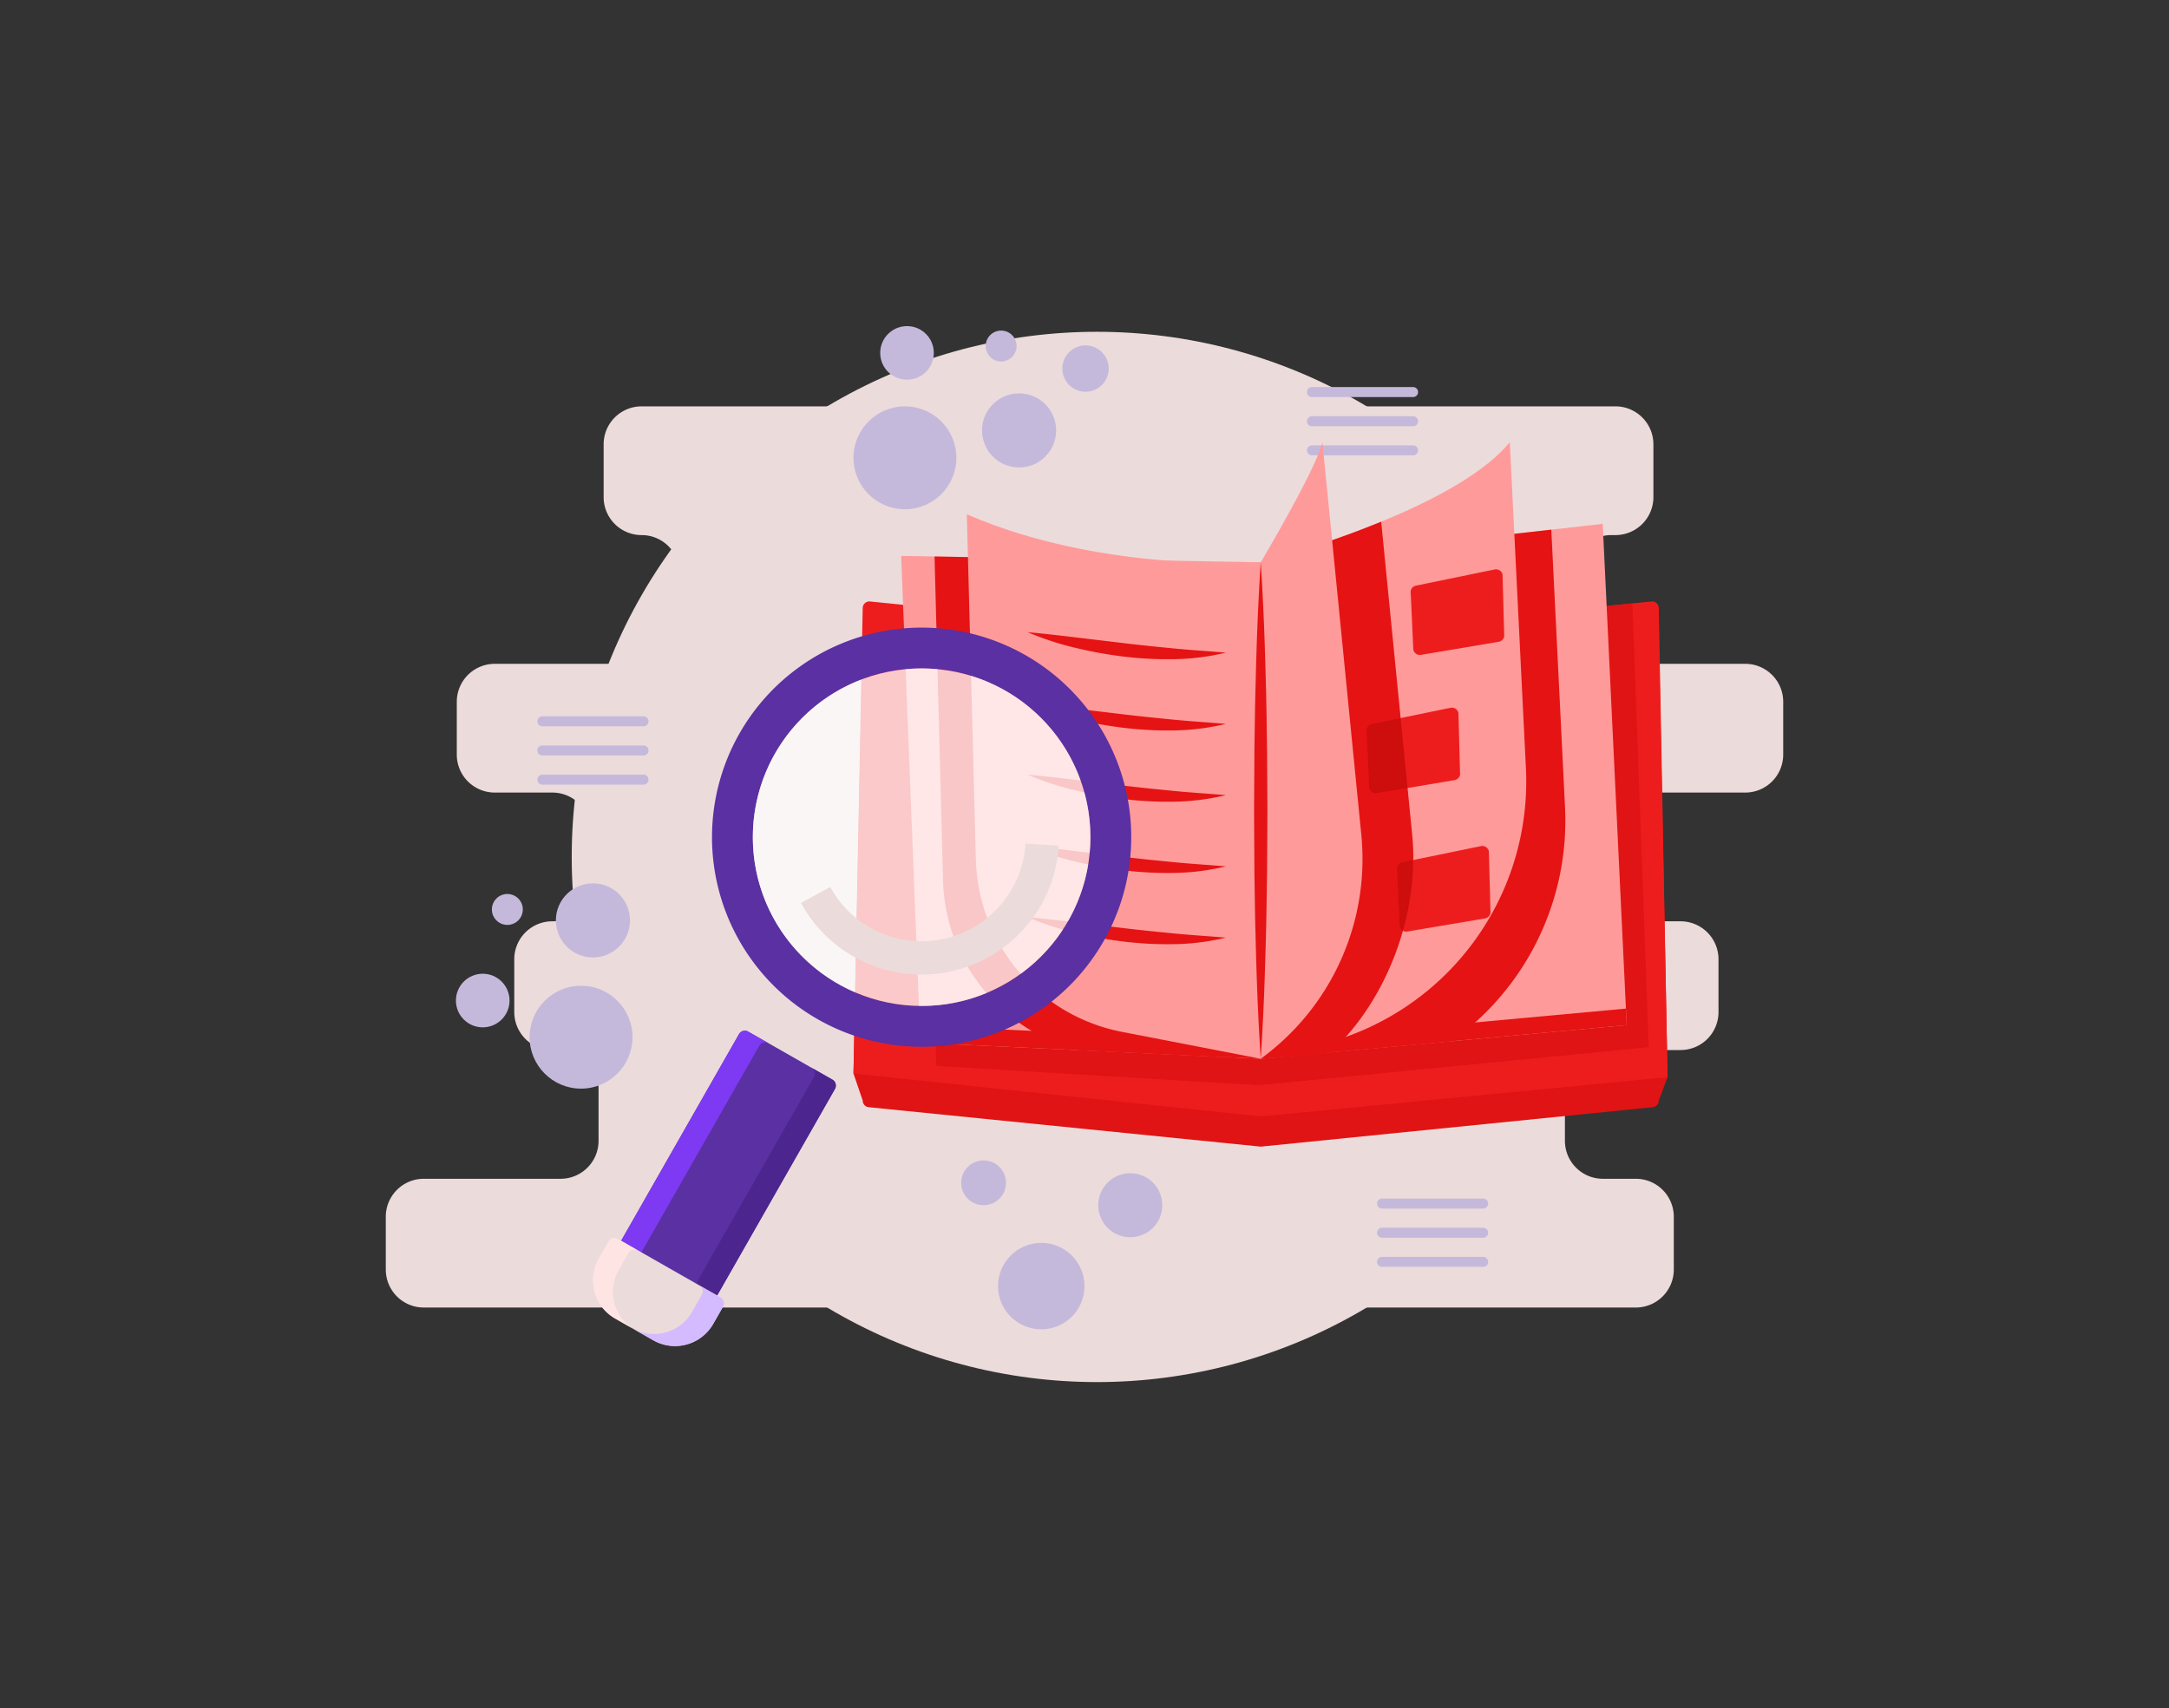 <svg xmlns="http://www.w3.org/2000/svg" viewBox="0 0 650 512" id="Searchingdata"><rect x="0" y="0" width="650" height="512" fill="#333333" stroke="none"/><circle cx="328.735" cy="256.85" r="157.404" fill="#ecdbdb" class="colordbe8ec svgShape"></circle><path fill="#ecdbdb" d="M534.388,226.177V210.349a11.38,11.38,0,0,0-11.38-11.38H482.841a11.38,11.38,0,0,1-11.38-11.38V171.762a11.38,11.38,0,0,1,11.38-11.38h1.268a11.38,11.38,0,0,0,11.38-11.38V133.176a11.38,11.38,0,0,0-11.38-11.38H192.275a11.38,11.38,0,0,0-11.38,11.38v15.827a11.38,11.38,0,0,0,11.38,11.38h0a11.38,11.38,0,0,1,11.38,11.38v15.827a11.38,11.38,0,0,1-11.38,11.38H148.269A11.38,11.38,0,0,0,136.889,210.349v15.827a11.38,11.38,0,0,0,11.38,11.38h17.268a11.38,11.38,0,0,1,11.38,11.38V264.763a11.38,11.38,0,0,1-11.38,11.38h-.042A11.38,11.38,0,0,0,154.115,287.523v15.827a11.38,11.38,0,0,0,11.38,11.38h2.498a11.38,11.38,0,0,1,11.38,11.38V341.937a11.38,11.38,0,0,1-11.38,11.38H126.992a11.38,11.38,0,0,0-11.38,11.38v15.827a11.38,11.38,0,0,0,11.38,11.38H490.219a11.38,11.38,0,0,0,11.38-11.38V364.697a11.38,11.38,0,0,0-11.38-11.38H480.352A11.38,11.38,0,0,1,468.972,341.937V326.11A11.38,11.38,0,0,1,480.352,314.73h23.265a11.38,11.38,0,0,0,11.38-11.38V287.523A11.38,11.38,0,0,0,503.617,276.143h-7.058a11.38,11.38,0,0,1-11.38-11.38V248.936a11.38,11.38,0,0,1,11.38-11.38h26.448A11.38,11.38,0,0,0,534.388,226.177Z" class="colordbe8ec svgShape"></path><line x1="393.152" x2="423.473" y1="117.511" y2="117.511" fill="none" stroke="#c5b9db" stroke-linecap="round" stroke-miterlimit="10" stroke-width="3" class="colorStrokeb9d4db svgStroke"></line><line x1="393.152" x2="423.473" y1="126.25" y2="126.25" fill="none" stroke="#c5b9db" stroke-linecap="round" stroke-miterlimit="10" stroke-width="3" class="colorStrokeb9d4db svgStroke"></line><line x1="393.152" x2="423.473" y1="134.989" y2="134.989" fill="none" stroke="#c5b9db" stroke-linecap="round" stroke-miterlimit="10" stroke-width="3" class="colorStrokeb9d4db svgStroke"></line><line x1="414.157" x2="444.478" y1="360.745" y2="360.745" fill="none" stroke="#c5b9db" stroke-linecap="round" stroke-miterlimit="10" stroke-width="3" class="colorStrokeb9d4db svgStroke"></line><line x1="414.157" x2="444.478" y1="369.484" y2="369.484" fill="none" stroke="#c5b9db" stroke-linecap="round" stroke-miterlimit="10" stroke-width="3" class="colorStrokeb9d4db svgStroke"></line><line x1="414.157" x2="444.478" y1="378.223" y2="378.223" fill="none" stroke="#c5b9db" stroke-linecap="round" stroke-miterlimit="10" stroke-width="3" class="colorStrokeb9d4db svgStroke"></line><line x1="162.528" x2="192.849" y1="216.199" y2="216.199" fill="none" stroke="#c5b9db" stroke-linecap="round" stroke-miterlimit="10" stroke-width="3" class="colorStrokeb9d4db svgStroke"></line><line x1="162.528" x2="192.849" y1="224.938" y2="224.938" fill="none" stroke="#c5b9db" stroke-linecap="round" stroke-miterlimit="10" stroke-width="3" class="colorStrokeb9d4db svgStroke"></line><line x1="162.528" x2="192.849" y1="233.677" y2="233.677" fill="none" stroke="#c5b9db" stroke-linecap="round" stroke-miterlimit="10" stroke-width="3" class="colorStrokeb9d4db svgStroke"></line><path fill="#e01414" d="M495.296,331.86,377.815,343.679l-117.48-11.819a2,2,0,0,1-1.8-1.99l-2.768-8.097,2.768-132.654,119.28,12,119.28-12L499.727,322.853l-2.632,7.017A2,2,0,0,1,495.296,331.86Z" class="colore06714 svgShape"></path><path fill="#ee1d1d" d="M499.727,322.853,377.815,334.618,255.767,321.773l2.768-139.504a2,2,0,0,1,2.2-1.99L377.815,192.058l117.08-11.779a2,2,0,0,1,2.2,1.99Z" class="coloree781d svgShape"></path><polygon fill="#e01414" points="376.855 325.258 494.087 313.853 489.198 180.852 385.606 191.274 376.855 325.258" class="colore06714 svgShape"></polygon><polygon fill="#e01414" points="376.855 176.458 479.335 164.938 484.082 314.826 376.855 325.258 376.855 176.458" class="colore06714 svgShape"></polygon><polygon fill="#e01414" points="382.615 175.498 274.855 173.578 280.615 319.498 376.855 325.258 382.615 175.498" class="colore06714 svgShape"></polygon><polygon fill="#ff9a9a" points="377.815 168.538 480.295 157.018 487.495 307.258 377.815 317.338 377.815 168.538" class="colorf9ae2b svgShape"></polygon><polygon fill="#e51313" points="377.815 312.364 377.815 317.338 487.495 307.258 487.258 302.306 377.815 312.364" class="colore59413 svgShape"></polygon><polygon fill="#ff9a9a" points="377.815 168.538 270.055 166.618 275.815 312.538 377.815 317.338 377.815 168.538" class="colorf9ae2b svgShape"></polygon><polygon fill="#e51313" points="275.815 312.538 377.815 317.338 377.815 312.214 275.815 307.413 275.815 312.538" class="colore59413 svgShape"></polygon><path fill="#e51313" d="M282.601 263.853a54.056 54.056 0 0040.481 50.909l44.893 2.113V174.778s-33.921 2.408-69.093-7.646l-18.82-.335zM435.057 312.077a81.213 81.213 0 0033.944-70.118l-4.112-83.209-24.854 2.794c-22.72 11.503-50.502 18.712-50.502 18.712V316.261z" class="colore59413 svgShape"></path><path fill="#ff9a9a" d="M377.815,168.538s57.36-14.88,74.64-36l4.828,97.703a81.218,81.218,0,0,1-62.338,83.025L377.815,317.338Z" class="colorf9ae2b svgShape"></path><path fill="#e51313" d="M393.064,168.538l-15.248,148.8s19.417-1.467,20.94-1.924c17.05-15.641,26.758-41.92,24.444-65.265l-9.293-93.779c-6.17,2.532-12.219,4.724-17.55,6.522C394.4,166.291,393.064,168.538,393.064,168.538Z" class="colore59413 svgShape"></path><path fill="#ff9a9a" d="M377.815 168.538s16.56-27.84 18.48-36l11.655 117.61a74.05 74.05 0 01-30.135 67.19l0 0zM377.815 168.538s-47.28 3.36-88.08-14.4l2.705 103.475a54.063 54.063 0 0043.762 51.663l41.613 8.062z" class="colorf9ae2b svgShape"></path><path fill="#e51313" d="M377.815 168.538c.828 12.4 1.261 24.8 1.555 37.2.184 6.2.225 12.4.334 18.6l.11 18.6-.105 18.6c-.112 6.2-.147 12.4-.333 18.6-.293 12.4-.728 24.8-1.561 37.2-.833-12.4-1.268-24.8-1.561-37.2-.186-6.2-.222-12.4-.333-18.6l-.105-18.6.11-18.6c.108-6.2.149-12.4.334-18.6C376.555 193.338 376.988 180.938 377.815 168.538zM307.967 189.493c5.043.427 9.989 1.034 14.933 1.615l14.773 1.769c4.917.579 9.832 1.062 14.764 1.545 4.938.47 9.874.761 14.929 1.192a70.353 70.353 0 01-15.027 1.952 109.639 109.639 0 01-15.125-.716 125.973 125.973 0 01-14.876-2.658A88.708 88.708 0 01307.967 189.493zM307.967 210.848c5.043.427 9.989 1.034 14.933 1.615l14.773 1.769c4.917.579 9.832 1.062 14.764 1.545 4.938.47 9.874.761 14.929 1.192a70.351 70.351 0 01-15.027 1.952 109.64 109.64 0 01-15.125-.716 125.973 125.973 0 01-14.876-2.658A88.707 88.707 0 01307.967 210.848zM307.967 232.204c5.043.427 9.989 1.034 14.933 1.615l14.773 1.769c4.917.579 9.832 1.062 14.764 1.545 4.938.47 9.874.761 14.929 1.192a70.351 70.351 0 01-15.027 1.952A109.639 109.639 0 01337.215 239.56a125.978 125.978 0 01-14.876-2.658A88.71 88.71 0 01307.967 232.204zM307.967 253.559c5.043.427 9.989 1.034 14.933 1.615l14.773 1.769c4.917.579 9.832 1.062 14.764 1.545 4.938.47 9.874.761 14.929 1.192a70.353 70.353 0 01-15.027 1.952 109.64 109.64 0 01-15.125-.716 125.982 125.982 0 01-14.876-2.658A88.708 88.708 0 01307.967 253.559zM307.967 274.915c5.043.427 9.989 1.034 14.933 1.615l14.773 1.769c4.917.579 9.832 1.062 14.764 1.545 4.938.47 9.874.761 14.929 1.192a70.351 70.351 0 01-15.027 1.952 109.64 109.64 0 01-15.125-.716 125.969 125.969 0 01-14.876-2.658A88.71 88.71 0 01307.967 274.915z" class="colore59413 svgShape"></path><path fill="#ee1d1d" d="M449.178 192.351l-23.297 3.929a2 2 0 01-2.344-1.582l-.773-16.828a2 2 0 011.582-2.344l23.596-4.849a2 2 0 012.344 1.582l.474 17.749A2 2 0 01449.178 192.351zM435.953 233.811l-23.297 3.929a2 2 0 01-2.344-1.582l-.773-16.828a2 2 0 011.582-2.344l23.596-4.849a2 2 0 012.344 1.582l.474 17.749A2 2 0 01435.953 233.811z" class="coloree781d svgShape"></path><path fill="#ce0d0d" d="M411.121,216.985a2,2,0,0,0-1.582,2.344l.773,16.828a2,2,0,0,0,2.344,1.582l9.16-1.545L419.737,215.215Z" class="colorce800d svgShape"></path><path fill="#ee1d1d" d="M445.071,275.272l-23.297,3.929A2,2,0,0,1,419.43,277.618l-.773-16.828a2,2,0,0,1,1.582-2.344l23.596-4.849a2,2,0,0,1,2.344,1.582l.474,17.749A2,2,0,0,1,445.071,275.272Z" class="coloree781d svgShape"></path><path fill="#ce0d0d" d="M420.24,258.446a2,2,0,0,0-1.582,2.344l.773,16.828a1.986,1.986,0,0,0,.995,1.359,81.18,81.18,0,0,0,3.1-21.207Z" class="colorce800d svgShape"></path><circle cx="312.04" cy="385.483" r="12.96" fill="#c5b9db" class="colorb9d4db svgShape"></circle><circle cx="294.76" cy="354.523" r="6.72" fill="#c5b9db" class="colorb9d4db svgShape"></circle><circle cx="338.718" cy="361.243" r="9.6" fill="#c5b9db" class="colorb9d4db svgShape"></circle><circle cx="174.129" cy="310.876" r="15.42" fill="#c5b9db" class="colorb9d4db svgShape"></circle><circle cx="144.663" cy="299.893" r="8.032" fill="#c5b9db" class="colorb9d4db svgShape"></circle><circle cx="152.041" cy="272.59" r="4.633" fill="#c5b9db" class="colorb9d4db svgShape"></circle><circle cx="177.688" cy="275.868" r="11.107" fill="#c5b9db" class="colorb9d4db svgShape"></circle><circle cx="271.185" cy="137.219" r="15.42" fill="#c5b9db" class="colorb9d4db svgShape"></circle><circle cx="271.811" cy="105.78" r="8.032" fill="#c5b9db" class="colorb9d4db svgShape"></circle><circle cx="325.309" cy="110.473" r="6.952" fill="#c5b9db" class="colorb9d4db svgShape"></circle><circle cx="300.018" cy="103.718" r="4.633" fill="#c5b9db" class="colorb9d4db svgShape"></circle><circle cx="305.402" cy="129.007" r="11.107" fill="#c5b9db" class="colorb9d4db svgShape"></circle><rect width="18.18" height="18.18" x="232.239" y="299.464" fill="#ecdbdb" transform="rotate(29.699 241.329 308.554)" class="colordbe8ec svgShape"></rect><path fill="#5a30a3" d="M314.011,301.093A62.818,62.818,0,1,0,226.027,288.751,62.814,62.814,0,0,0,314.011,301.093Zm-78.204-19.706a50.581,50.581,0,1,1,70.832,9.931A50.587,50.587,0,0,1,235.806,281.387Z" class="color3086a3 svgShape"></path><circle cx="276.189" cy="250.935" r="50.58" fill="#ffffff" opacity=".76" class="colorffffff svgShape"></circle><path fill="none" stroke="#ecdbdb" stroke-miterlimit="10" stroke-width="10" d="M312.301,253.155a36.18,36.18,0,0,1-67.878,15.098" class="colorStrokedbe8ec svgStroke"></path><rect width="33.12" height="78.675" x="200.798" y="311.244" fill="#5a30a3" rx="2" transform="rotate(29.699 217.358 350.582)" class="color3086a3 svgShape"></rect><path fill="#4c258e" d="M213.244,391.219l36.997-64.866a2,2,0,0,0-.746-2.728l-6.291-3.588a2,2,0,0,1,.746,2.728L206.952,387.631a2,2,0,0,1-2.728.746l6.291,3.588A2,2,0,0,0,213.244,391.219Z" class="color25788e svgShape"></path><path fill="#7e3af2" d="M190.558,378.28,227.555,313.414a2,2,0,0,1,2.728-.746l6.988,3.985-13.071-7.455a2,2,0,0,0-2.728.746l-36.997,64.866a2,2,0,0,0,.746,2.728l6.083,3.47A2,2,0,0,1,190.558,378.28Z" class="color409cb5 svgShape"></path><polygon fill="#7e3af2" points="198.292 384.993 210.515 391.965 210.516 391.965 198.292 384.993" class="color409cb5 svgShape"></polygon><path fill="#ecdbdb" d="M177.53,378.727H213.034a2,2,0,0,1,2,2V386.669a13.175,13.175,0,0,1-13.175,13.175h-13.154A13.175,13.175,0,0,1,175.53,386.669v-5.942a2,2,0,0,1,2-2Z" transform="rotate(29.699 195.282 389.286)" class="colordbe8ec svgShape"></path><path fill="#ffe4e4" d="M185.402,380.683l2.944-5.161a2,2,0,0,1,2.728-.746l25.176,14.36a2.019,2.019,0,0,0-.317-.226l-30.84-17.59a2,2,0,0,0-2.728.746l-2.944,5.161A13.175,13.175,0,0,0,184.338,395.198l5.329,3.039A13.164,13.164,0,0,1,185.402,380.683Z" class="colore8eeef svgShape"></path><path fill="#d4bbff" d="M213.736,396.799l2.944-5.161a2,2,0,0,0-.746-2.728l-6.318-3.604a2,2,0,0,1,.741,2.725l-2.944,5.161a13.175,13.175,0,0,1-17.972,4.917l-5.113-2.917.011.007,11.426,6.517A13.175,13.175,0,0,0,213.736,396.799Z" class="colorbad5db svgShape"></path></svg>